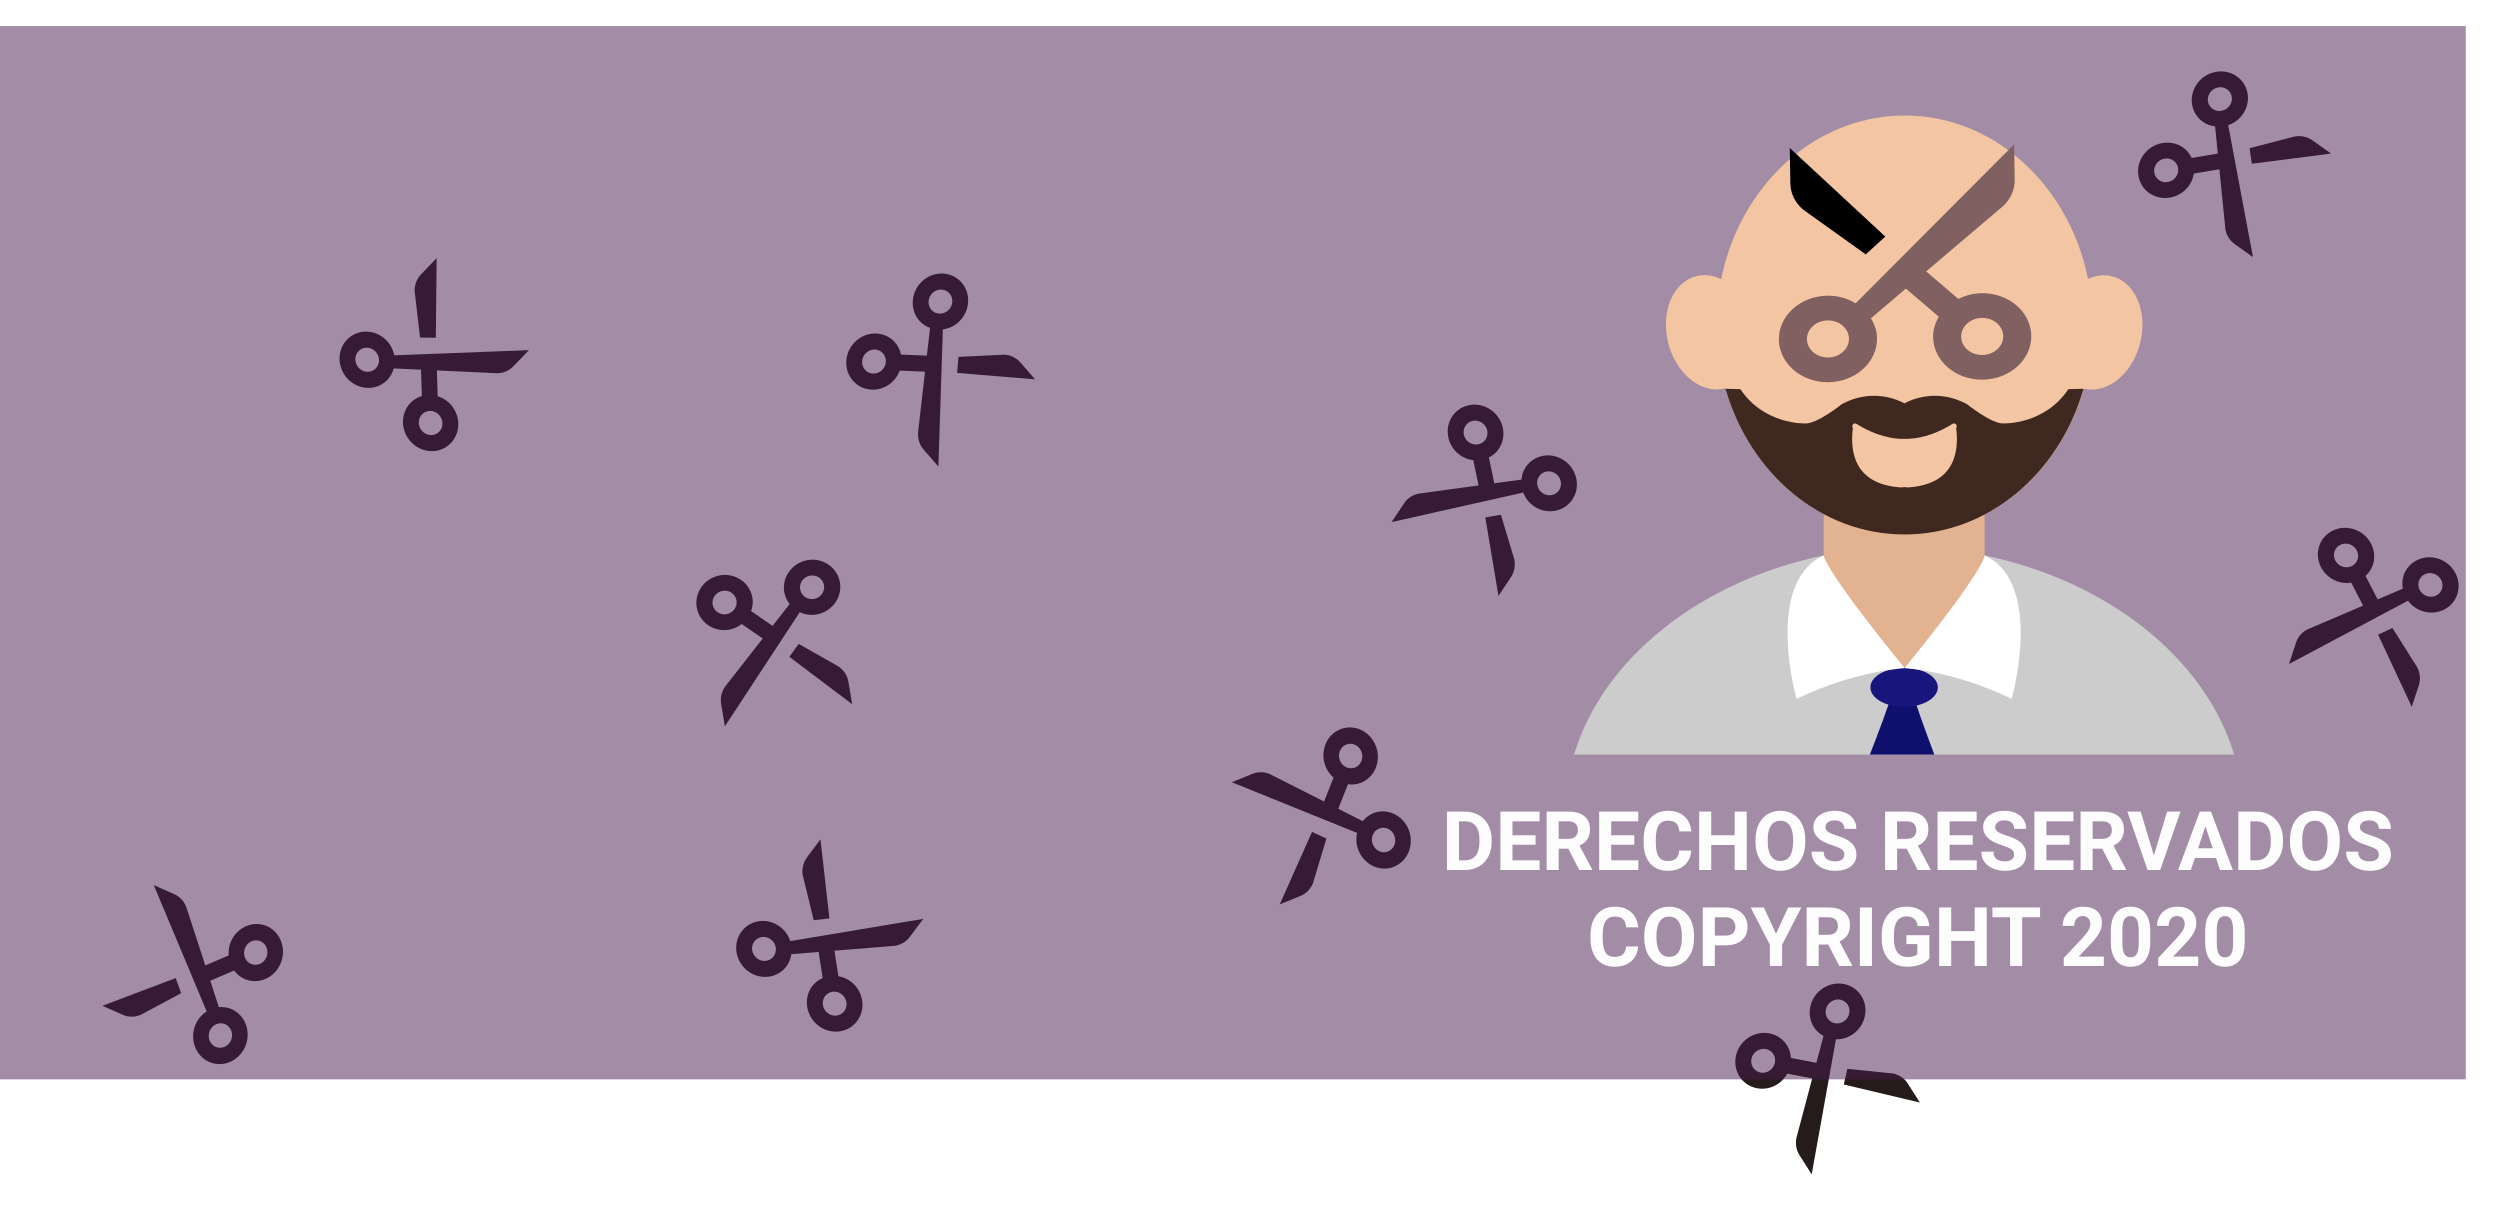 <svg width="365" height="176" viewBox="0 0 365 176" fill="none" xmlns="http://www.w3.org/2000/svg">
<g clip-path="url(#clip0)" filter="url(#filter0_d)">
<path d="M28.552 145.586C27.647 147.711 28.538 150.158 30.537 151.042C32.537 151.925 34.899 150.915 35.804 148.79C36.709 146.665 35.819 144.217 33.82 143.334C33.214 143.066 32.577 142.992 31.955 143.051L30.699 139.188L34.187 137.697C34.574 138.217 35.073 138.655 35.696 138.93C37.695 139.813 40.058 138.803 40.963 136.678C41.868 134.553 40.978 132.106 38.978 131.222C36.979 130.339 34.616 131.349 33.711 133.474C33.429 134.136 33.34 134.825 33.386 135.492L29.971 136.95L27.219 128.485C26.9 127.608 26.258 126.911 25.434 126.547L22.451 125.229L30.172 143.661C29.483 144.105 28.905 144.757 28.552 145.586ZM32.882 145.536C33.739 145.915 34.12 146.964 33.732 147.874C33.345 148.785 32.332 149.218 31.475 148.839C30.618 148.461 30.237 147.412 30.624 146.501C31.012 145.591 32.025 145.158 32.882 145.536ZM38.04 133.424C38.897 133.803 39.279 134.852 38.891 135.763C38.503 136.673 37.49 137.106 36.633 136.728C35.777 136.349 35.395 135.3 35.783 134.389C36.171 133.479 37.184 133.046 38.04 133.424Z" fill="#261B1B"/>
<path d="M20.54 144.167L26.451 141.003L25.649 138.799L14.948 142.846L17.93 144.164C18.754 144.528 19.693 144.529 20.54 144.167Z" fill="#261B1B"/>
</g>
<g clip-path="url(#clip1)" filter="url(#filter1_d)">
<path d="M198.332 120.132C199.176 122.284 201.509 123.364 203.533 122.54C205.557 121.717 206.517 119.297 205.673 117.146C204.829 114.995 202.496 113.915 200.472 114.738C199.859 114.988 199.359 115.396 198.961 115.887L195.385 114.075L196.802 110.502C197.437 110.589 198.094 110.536 198.724 110.28C200.748 109.456 201.708 107.037 200.864 104.886C200.021 102.734 197.688 101.654 195.664 102.478C193.64 103.301 192.68 105.721 193.523 107.872C193.786 108.542 194.204 109.092 194.701 109.528L193.313 113.024L185.474 109.052C184.637 108.665 183.699 108.638 182.865 108.977L179.846 110.206L198.132 117.606C197.956 118.417 198.003 119.293 198.332 120.132ZM201.347 116.967C202.214 116.614 203.214 117.077 203.576 117.999C203.937 118.921 203.526 119.958 202.658 120.311C201.791 120.664 200.791 120.201 200.429 119.279C200.068 118.357 200.479 117.32 201.347 116.967ZM196.538 104.707C197.405 104.354 198.405 104.817 198.767 105.739C199.128 106.661 198.717 107.698 197.85 108.051C196.982 108.404 195.982 107.941 195.621 107.019C195.259 106.097 195.671 105.06 196.538 104.707Z" fill="#261B1B"/>
<path d="M191.7 124.926L193.658 118.424L191.557 117.452L186.84 128.039L189.86 126.81C190.693 126.471 191.355 125.794 191.7 124.926Z" fill="#261B1B"/>
</g>
<g clip-path="url(#clip2)" filter="url(#filter2_d)">
<path d="M119.23 85.71C121.472 85.32 122.997 83.223 122.63 81.035C122.263 78.847 120.14 77.384 117.898 77.775C115.657 78.165 114.132 80.262 114.499 82.45C114.61 83.113 114.897 83.697 115.285 84.195L112.797 87.379L109.664 85.219C109.88 84.605 109.967 83.94 109.852 83.259C109.485 81.071 107.363 79.608 105.121 79.999C102.879 80.389 101.354 82.486 101.721 84.674C102.088 86.862 104.211 88.325 106.453 87.934C107.151 87.813 107.766 87.512 108.289 87.109L111.355 89.222L105.901 96.198C105.355 96.95 105.133 97.879 105.284 98.781L105.832 102.045L116.762 85.382C117.504 85.726 118.355 85.863 119.23 85.71ZM116.822 82.046C116.665 81.108 117.318 80.209 118.279 80.042C119.24 79.875 120.149 80.502 120.307 81.439C120.464 82.377 119.81 83.276 118.85 83.443C117.889 83.61 116.979 82.983 116.822 82.046ZM104.044 84.27C103.887 83.332 104.541 82.433 105.502 82.266C106.462 82.099 107.372 82.726 107.529 83.663C107.687 84.601 107.033 85.5 106.072 85.667C105.112 85.834 104.202 85.207 104.044 84.27Z" fill="#261B1B"/>
<path d="M122.445 93.319L116.612 90.008L115.239 91.897L124.417 98.81L123.869 95.546C123.718 94.644 123.206 93.843 122.445 93.319Z" fill="#261B1B"/>
</g>
<g clip-path="url(#clip3)" filter="url(#filter3_d)">
<path d="M139.924 43.047C141.626 41.51 141.835 38.909 140.389 37.248C138.944 35.586 136.383 35.485 134.681 37.021C132.979 38.557 132.77 41.158 134.216 42.82C134.654 43.323 135.2 43.665 135.788 43.879L135.324 47.921L131.543 47.77C131.409 47.133 131.138 46.521 130.688 46.004C129.242 44.342 126.682 44.241 124.98 45.777C123.277 47.313 123.069 49.914 124.514 51.576C125.96 53.237 128.52 53.339 130.222 51.803C130.752 51.324 131.119 50.738 131.354 50.114L135.054 50.262L134.036 59.118C133.961 60.051 134.253 60.96 134.849 61.644L137.005 64.122L137.657 44.093C138.466 43.987 139.26 43.646 139.924 43.047ZM135.98 41.228C135.36 40.516 135.45 39.401 136.179 38.742C136.909 38.084 138.006 38.128 138.626 38.84C139.245 39.552 139.155 40.667 138.426 41.325C137.697 41.983 136.599 41.94 135.98 41.228ZM126.278 49.984C125.659 49.272 125.748 48.157 126.478 47.499C127.207 46.84 128.305 46.884 128.924 47.596C129.543 48.308 129.454 49.423 128.724 50.081C127.995 50.739 126.898 50.696 126.278 49.984Z" fill="#261B1B"/>
<path d="M146.596 47.782L139.927 48.104L139.739 50.447L151.116 51.386L148.96 48.908C148.365 48.224 147.515 47.818 146.596 47.782Z" fill="#261B1B"/>
</g>
<g clip-path="url(#clip4)" filter="url(#filter4_d)">
<path d="M56.373 45.648C54.748 44.027 52.186 43.999 50.661 45.586C49.136 47.172 49.218 49.78 50.844 51.401C52.469 53.021 55.031 53.049 56.556 51.463C57.018 50.982 57.314 50.403 57.482 49.79L61.473 49.976L61.594 53.827C60.979 54.009 60.399 54.327 59.924 54.821C58.4 56.407 58.481 59.016 60.107 60.636C61.732 62.257 64.294 62.285 65.819 60.698C67.344 59.112 67.262 56.504 65.636 54.883C65.13 54.379 64.53 54.047 63.903 53.853L63.785 50.084L72.531 50.491C73.45 50.501 74.319 50.139 74.947 49.486L77.222 47.119L57.559 47.876C57.398 47.062 57.008 46.28 56.373 45.648ZM54.872 49.784C54.218 50.463 53.12 50.451 52.423 49.757C51.727 49.063 51.692 47.944 52.345 47.265C52.999 46.585 54.097 46.597 54.794 47.291C55.49 47.986 55.525 49.104 54.872 49.784ZM64.135 59.019C63.481 59.699 62.383 59.687 61.687 58.992C60.99 58.298 60.955 57.18 61.608 56.5C62.262 55.821 63.36 55.833 64.056 56.527C64.753 57.221 64.788 58.339 64.135 59.019Z" fill="#261B1B"/>
<path d="M60.538 38.533L61.327 45.286L63.635 45.311L63.748 33.686L61.474 36.052C60.846 36.706 60.509 37.598 60.538 38.533Z" fill="#261B1B"/>
</g>
<g clip-path="url(#clip5)" filter="url(#filter5_d)">
<path d="M113.932 131.338C112.121 129.936 109.576 130.234 108.257 132.001C106.938 133.768 107.338 136.346 109.148 137.748C110.959 139.149 113.505 138.852 114.824 137.085C115.223 136.549 115.446 135.937 115.538 135.308L119.521 134.986L120.111 138.792C119.523 139.051 118.987 139.44 118.576 139.99C117.257 141.758 117.657 144.335 119.468 145.737C121.278 147.139 123.824 146.842 125.143 145.075C126.462 143.307 126.062 140.73 124.252 139.328C123.688 138.891 123.052 138.639 122.405 138.525L121.828 134.8L130.556 134.096C131.469 133.989 132.287 133.52 132.83 132.792L134.798 130.156L115.381 133.399C115.122 132.612 114.638 131.885 113.932 131.338ZM112.947 135.632C112.382 136.39 111.291 136.517 110.515 135.916C109.739 135.316 109.568 134.211 110.133 133.453C110.698 132.696 111.789 132.569 112.565 133.169C113.341 133.77 113.512 134.875 112.947 135.632ZM123.267 143.622C122.702 144.379 121.61 144.507 120.835 143.906C120.059 143.305 119.887 142.2 120.452 141.443C121.018 140.686 122.109 140.558 122.885 141.159C123.661 141.76 123.832 142.865 123.267 143.622Z" fill="#261B1B"/>
<path d="M117.195 123.751L118.803 130.352L121.096 130.084L119.787 118.535L117.82 121.171C117.277 121.899 117.052 122.827 117.195 123.751Z" fill="#261B1B"/>
</g>
<g clip-path="url(#clip6)" filter="url(#filter6_d)">
<path d="M270.444 147.045C272.349 145.781 272.932 143.239 271.743 141.379C270.553 139.519 268.035 139.034 266.13 140.298C264.224 141.562 263.641 144.104 264.83 145.964C265.191 146.528 265.682 146.948 266.232 147.248L265.189 151.176L261.471 150.46C261.43 149.809 261.251 149.163 260.881 148.584C259.691 146.724 257.173 146.239 255.267 147.503C253.362 148.767 252.779 151.309 253.968 153.169C255.158 155.029 257.676 155.514 259.581 154.25C260.175 153.856 260.623 153.331 260.945 152.749L264.583 153.451L262.295 162.058C262.086 162.969 262.244 163.912 262.734 164.678L264.508 167.453L268.05 147.74C268.865 147.757 269.7 147.538 270.444 147.045ZM266.805 144.654C266.296 143.857 266.546 142.768 267.362 142.226C268.179 141.684 269.258 141.892 269.768 142.689C270.277 143.486 270.028 144.575 269.211 145.117C268.394 145.659 267.315 145.451 266.805 144.654ZM255.943 151.859C255.434 151.062 255.683 149.973 256.5 149.431C257.317 148.889 258.396 149.097 258.906 149.894C259.415 150.691 259.166 151.78 258.349 152.322C257.532 152.864 256.453 152.656 255.943 151.859Z" fill="#261B1B"/>
<path d="M276.358 152.729L269.715 152.048L269.19 154.337L280.308 156.973L278.534 154.198C278.044 153.432 277.261 152.903 276.358 152.729Z" fill="#261B1B"/>
</g>
<g clip-path="url(#clip7)" filter="url(#filter7_d)">
<path d="M353.596 85.198C355.758 85.953 358.076 84.863 358.765 82.768C359.453 80.673 358.254 78.355 356.092 77.6C353.93 76.845 351.611 77.935 350.923 80.03C350.714 80.665 350.698 81.316 350.811 81.942L347.138 83.512L345.368 80.089C345.843 79.657 346.228 79.118 346.442 78.465C347.13 76.371 345.931 74.052 343.769 73.297C341.607 72.543 339.289 73.632 338.601 75.727C337.912 77.822 339.111 80.14 341.273 80.895C341.947 81.13 342.63 81.168 343.279 81.07L345.01 84.42L336.962 87.859C336.13 88.25 335.504 88.955 335.221 89.817L334.194 92.942L351.567 83.703C352.063 84.368 352.752 84.903 353.596 85.198ZM353.163 80.812C353.458 79.915 354.452 79.448 355.379 79.771C356.305 80.094 356.819 81.088 356.524 81.986C356.229 82.883 355.235 83.351 354.309 83.027C353.382 82.704 352.869 81.71 353.163 80.812ZM340.841 76.51C341.136 75.612 342.13 75.145 343.056 75.468C343.983 75.792 344.497 76.785 344.202 77.683C343.907 78.581 342.913 79.048 341.987 78.725C341.06 78.401 340.546 77.407 340.841 76.51Z" fill="#261B1B"/>
<path d="M352.916 93.43L349.293 87.68L347.205 88.662L352.117 99.201L353.144 96.076C353.427 95.213 353.346 94.261 352.916 93.43Z" fill="#261B1B"/>
</g>
<g clip-path="url(#clip8)" filter="url(#filter8_d)">
<path d="M327.362 12.798C328.737 10.974 328.391 8.445 326.592 7.161C324.792 5.877 322.21 6.316 320.835 8.14C319.46 9.964 319.806 12.493 321.606 13.777C322.151 14.167 322.77 14.379 323.404 14.46L323.801 18.419L319.988 19.067C319.718 18.486 319.317 17.958 318.756 17.558C316.957 16.274 314.375 16.713 313 18.538C311.625 20.362 311.971 22.89 313.77 24.175C315.57 25.459 318.152 25.02 319.527 23.196C319.955 22.628 320.197 21.991 320.299 21.345L324.03 20.712L324.9 29.386C325.024 30.293 325.51 31.099 326.251 31.628L328.936 33.544L325.319 14.273C326.105 14.003 326.826 13.51 327.362 12.798ZM323.03 11.887C322.259 11.337 322.111 10.253 322.7 9.471C323.289 8.689 324.396 8.501 325.167 9.051C325.938 9.602 326.086 10.686 325.497 11.467C324.908 12.249 323.801 12.437 323.03 11.887ZM315.195 22.284C314.424 21.734 314.276 20.65 314.865 19.868C315.454 19.087 316.561 18.898 317.332 19.449C318.103 19.999 318.251 21.083 317.662 21.865C317.073 22.646 315.966 22.835 315.195 22.284Z" fill="#261B1B"/>
<path d="M335.044 15.924L328.443 17.63L328.755 19.907L340.333 18.421L337.648 16.505C336.907 15.976 335.97 15.767 335.044 15.924Z" fill="#261B1B"/>
</g>
<g clip-path="url(#clip9)" filter="url(#filter9_d)">
<path d="M223.941 69.896C225.824 71.196 228.35 70.76 229.573 68.922C230.797 67.085 230.261 64.533 228.378 63.233C226.496 61.933 223.969 62.37 222.746 64.207C222.375 64.764 222.185 65.387 222.127 66.021L218.167 66.561L217.376 62.793C217.949 62.503 218.464 62.084 218.845 61.512C220.068 59.675 219.532 57.123 217.65 55.823C215.767 54.523 213.241 54.96 212.018 56.797C210.794 58.634 211.331 61.186 213.213 62.486C213.799 62.891 214.448 63.108 215.099 63.186L215.873 66.874L207.195 68.058C206.289 68.215 205.498 68.728 204.994 69.485L203.169 72.225L222.385 67.918C222.686 68.69 223.207 69.389 223.941 69.896ZM224.697 65.554C225.221 64.767 226.304 64.58 227.111 65.137C227.917 65.694 228.147 66.788 227.623 67.575C227.099 68.362 226.016 68.549 225.209 67.993C224.403 67.435 224.173 66.341 224.697 65.554ZM213.968 58.144C214.493 57.357 215.575 57.17 216.382 57.727C217.189 58.284 217.418 59.378 216.894 60.165C216.37 60.952 215.287 61.14 214.481 60.583C213.674 60.026 213.444 58.932 213.968 58.144Z" fill="#261B1B"/>
<path d="M221.086 77.652L219.13 71.15L216.855 71.543L218.774 83.003L220.599 80.263C221.103 79.506 221.278 78.567 221.086 77.652Z" fill="#261B1B"/>
</g>
<rect y="3.802" width="360" height="153.79" fill="#481D4F" fill-opacity="0.5"/>
<path d="M211.258 127.024V118.493H213.883C214.633 118.493 215.303 118.663 215.893 119.003C216.486 119.339 216.949 119.819 217.281 120.444C217.613 121.065 217.779 121.772 217.779 122.565V122.958C217.779 123.751 217.615 124.456 217.287 125.073C216.963 125.69 216.504 126.169 215.91 126.509C215.316 126.848 214.646 127.02 213.9 127.024H211.258ZM213.016 119.917V125.612H213.865C214.553 125.612 215.078 125.387 215.441 124.938C215.805 124.489 215.99 123.846 215.998 123.011V122.559C215.998 121.692 215.818 121.036 215.459 120.591C215.1 120.141 214.574 119.917 213.883 119.917H213.016ZM224.195 123.327H220.82V125.612H224.781V127.024H219.062V118.493H224.77V119.917H220.82V121.95H224.195V123.327ZM228.971 123.901H227.57V127.024H225.812V118.493H228.982C229.99 118.493 230.768 118.718 231.314 119.167C231.861 119.616 232.135 120.251 232.135 121.071C232.135 121.653 232.008 122.139 231.754 122.53C231.504 122.917 231.123 123.225 230.611 123.456L232.457 126.942V127.024H230.57L228.971 123.901ZM227.57 122.477H228.988C229.43 122.477 229.771 122.366 230.014 122.143C230.256 121.917 230.377 121.606 230.377 121.212C230.377 120.809 230.262 120.493 230.031 120.262C229.805 120.032 229.455 119.917 228.982 119.917H227.57V122.477ZM238.609 123.327H235.234V125.612H239.195V127.024H233.477V118.493H239.184V119.917H235.234V121.95H238.609V123.327ZM246.924 124.182C246.857 125.1 246.518 125.823 245.904 126.35C245.295 126.878 244.49 127.141 243.49 127.141C242.396 127.141 241.535 126.774 240.906 126.04C240.281 125.302 239.969 124.29 239.969 123.005V122.483C239.969 121.663 240.113 120.94 240.402 120.315C240.691 119.69 241.104 119.212 241.639 118.88C242.178 118.544 242.803 118.376 243.514 118.376C244.498 118.376 245.291 118.639 245.893 119.167C246.494 119.694 246.842 120.434 246.936 121.387H245.178C245.135 120.837 244.98 120.438 244.715 120.192C244.453 119.942 244.053 119.817 243.514 119.817C242.928 119.817 242.488 120.028 242.195 120.45C241.906 120.868 241.758 121.518 241.75 122.401V123.046C241.75 123.968 241.889 124.641 242.166 125.067C242.447 125.493 242.889 125.706 243.49 125.706C244.033 125.706 244.438 125.583 244.703 125.337C244.973 125.087 245.127 124.702 245.166 124.182H246.924ZM255.021 127.024H253.264V123.368H249.836V127.024H248.078V118.493H249.836V121.95H253.264V118.493H255.021V127.024ZM263.57 122.952C263.57 123.792 263.422 124.528 263.125 125.161C262.828 125.794 262.402 126.282 261.848 126.626C261.297 126.97 260.664 127.141 259.949 127.141C259.242 127.141 258.611 126.971 258.057 126.632C257.502 126.292 257.072 125.807 256.768 125.179C256.463 124.546 256.309 123.819 256.305 122.999V122.577C256.305 121.737 256.455 120.999 256.756 120.362C257.061 119.721 257.488 119.231 258.039 118.891C258.594 118.548 259.227 118.376 259.938 118.376C260.648 118.376 261.279 118.548 261.83 118.891C262.385 119.231 262.812 119.721 263.113 120.362C263.418 120.999 263.57 121.735 263.57 122.571V122.952ZM261.789 122.565C261.789 121.671 261.629 120.991 261.309 120.526C260.988 120.061 260.531 119.829 259.938 119.829C259.348 119.829 258.893 120.059 258.572 120.52C258.252 120.977 258.09 121.649 258.086 122.536V122.952C258.086 123.823 258.246 124.499 258.566 124.979C258.887 125.46 259.348 125.7 259.949 125.7C260.539 125.7 260.992 125.47 261.309 125.009C261.625 124.544 261.785 123.868 261.789 122.981V122.565ZM269.271 124.786C269.271 124.454 269.154 124.2 268.92 124.024C268.686 123.845 268.264 123.657 267.654 123.462C267.045 123.262 266.562 123.067 266.207 122.876C265.238 122.352 264.754 121.647 264.754 120.761C264.754 120.3 264.883 119.889 265.141 119.53C265.402 119.167 265.775 118.884 266.26 118.68C266.748 118.477 267.295 118.376 267.9 118.376C268.51 118.376 269.053 118.487 269.529 118.71C270.006 118.929 270.375 119.239 270.637 119.641C270.902 120.044 271.035 120.501 271.035 121.012H269.277C269.277 120.622 269.154 120.319 268.908 120.104C268.662 119.886 268.316 119.776 267.871 119.776C267.441 119.776 267.107 119.868 266.869 120.052C266.631 120.231 266.512 120.47 266.512 120.766C266.512 121.044 266.65 121.276 266.928 121.464C267.209 121.651 267.621 121.827 268.164 121.991C269.164 122.292 269.893 122.665 270.35 123.11C270.807 123.555 271.035 124.11 271.035 124.774C271.035 125.512 270.756 126.093 270.197 126.514C269.639 126.932 268.887 127.141 267.941 127.141C267.285 127.141 266.688 127.022 266.148 126.784C265.609 126.542 265.197 126.212 264.912 125.794C264.631 125.376 264.49 124.891 264.49 124.341H266.254C266.254 125.282 266.816 125.753 267.941 125.753C268.359 125.753 268.686 125.669 268.92 125.501C269.154 125.329 269.271 125.091 269.271 124.786ZM278.377 123.901H276.977V127.024H275.219V118.493H278.389C279.396 118.493 280.174 118.718 280.721 119.167C281.268 119.616 281.541 120.251 281.541 121.071C281.541 121.653 281.414 122.139 281.16 122.53C280.91 122.917 280.529 123.225 280.018 123.456L281.863 126.942V127.024H279.977L278.377 123.901ZM276.977 122.477H278.395C278.836 122.477 279.178 122.366 279.42 122.143C279.662 121.917 279.783 121.606 279.783 121.212C279.783 120.809 279.668 120.493 279.438 120.262C279.211 120.032 278.861 119.917 278.389 119.917H276.977V122.477ZM288.016 123.327H284.641V125.612H288.602V127.024H282.883V118.493H288.59V119.917H284.641V121.95H288.016V123.327ZM294.057 124.786C294.057 124.454 293.939 124.2 293.705 124.024C293.471 123.845 293.049 123.657 292.439 123.462C291.83 123.262 291.348 123.067 290.992 122.876C290.023 122.352 289.539 121.647 289.539 120.761C289.539 120.3 289.668 119.889 289.926 119.53C290.188 119.167 290.561 118.884 291.045 118.68C291.533 118.477 292.08 118.376 292.686 118.376C293.295 118.376 293.838 118.487 294.314 118.71C294.791 118.929 295.16 119.239 295.422 119.641C295.688 120.044 295.82 120.501 295.82 121.012H294.062C294.062 120.622 293.939 120.319 293.693 120.104C293.447 119.886 293.102 119.776 292.656 119.776C292.227 119.776 291.893 119.868 291.654 120.052C291.416 120.231 291.297 120.47 291.297 120.766C291.297 121.044 291.436 121.276 291.713 121.464C291.994 121.651 292.406 121.827 292.949 121.991C293.949 122.292 294.678 122.665 295.135 123.11C295.592 123.555 295.82 124.11 295.82 124.774C295.82 125.512 295.541 126.093 294.982 126.514C294.424 126.932 293.672 127.141 292.727 127.141C292.07 127.141 291.473 127.022 290.934 126.784C290.395 126.542 289.982 126.212 289.697 125.794C289.416 125.376 289.275 124.891 289.275 124.341H291.039C291.039 125.282 291.602 125.753 292.727 125.753C293.145 125.753 293.471 125.669 293.705 125.501C293.939 125.329 294.057 125.091 294.057 124.786ZM302.148 123.327H298.773V125.612H302.734V127.024H297.016V118.493H302.723V119.917H298.773V121.95H302.148V123.327ZM306.924 123.901H305.523V127.024H303.766V118.493H306.936C307.943 118.493 308.721 118.718 309.268 119.167C309.814 119.616 310.088 120.251 310.088 121.071C310.088 121.653 309.961 122.139 309.707 122.53C309.457 122.917 309.076 123.225 308.564 123.456L310.41 126.942V127.024H308.523L306.924 123.901ZM305.523 122.477H306.941C307.383 122.477 307.725 122.366 307.967 122.143C308.209 121.917 308.33 121.606 308.33 121.212C308.33 120.809 308.215 120.493 307.984 120.262C307.758 120.032 307.408 119.917 306.936 119.917H305.523V122.477ZM314.465 124.909L316.398 118.493H318.355L315.385 127.024H313.551L310.592 118.493H312.543L314.465 124.909ZM323.535 125.266H320.453L319.867 127.024H317.998L321.174 118.493H322.803L325.996 127.024H324.127L323.535 125.266ZM320.928 123.843H323.061L321.988 120.649L320.928 123.843ZM326.793 127.024V118.493H329.418C330.168 118.493 330.838 118.663 331.428 119.003C332.021 119.339 332.484 119.819 332.816 120.444C333.148 121.065 333.314 121.772 333.314 122.565V122.958C333.314 123.751 333.15 124.456 332.822 125.073C332.498 125.69 332.039 126.169 331.445 126.509C330.852 126.848 330.182 127.02 329.436 127.024H326.793ZM328.551 119.917V125.612H329.4C330.088 125.612 330.613 125.387 330.977 124.938C331.34 124.489 331.525 123.846 331.533 123.011V122.559C331.533 121.692 331.354 121.036 330.994 120.591C330.635 120.141 330.109 119.917 329.418 119.917H328.551ZM341.605 122.952C341.605 123.792 341.457 124.528 341.16 125.161C340.863 125.794 340.438 126.282 339.883 126.626C339.332 126.97 338.699 127.141 337.984 127.141C337.277 127.141 336.646 126.971 336.092 126.632C335.537 126.292 335.107 125.807 334.803 125.179C334.498 124.546 334.344 123.819 334.34 122.999V122.577C334.34 121.737 334.49 120.999 334.791 120.362C335.096 119.721 335.523 119.231 336.074 118.891C336.629 118.548 337.262 118.376 337.973 118.376C338.684 118.376 339.314 118.548 339.865 118.891C340.42 119.231 340.848 119.721 341.148 120.362C341.453 120.999 341.605 121.735 341.605 122.571V122.952ZM339.824 122.565C339.824 121.671 339.664 120.991 339.344 120.526C339.023 120.061 338.566 119.829 337.973 119.829C337.383 119.829 336.928 120.059 336.607 120.52C336.287 120.977 336.125 121.649 336.121 122.536V122.952C336.121 123.823 336.281 124.499 336.602 124.979C336.922 125.46 337.383 125.7 337.984 125.7C338.574 125.7 339.027 125.47 339.344 125.009C339.66 124.544 339.82 123.868 339.824 122.981V122.565ZM347.307 124.786C347.307 124.454 347.189 124.2 346.955 124.024C346.721 123.845 346.299 123.657 345.689 123.462C345.08 123.262 344.598 123.067 344.242 122.876C343.273 122.352 342.789 121.647 342.789 120.761C342.789 120.3 342.918 119.889 343.176 119.53C343.438 119.167 343.811 118.884 344.295 118.68C344.783 118.477 345.33 118.376 345.936 118.376C346.545 118.376 347.088 118.487 347.564 118.71C348.041 118.929 348.41 119.239 348.672 119.641C348.938 120.044 349.07 120.501 349.07 121.012H347.312C347.312 120.622 347.189 120.319 346.943 120.104C346.697 119.886 346.352 119.776 345.906 119.776C345.477 119.776 345.143 119.868 344.904 120.052C344.666 120.231 344.547 120.47 344.547 120.766C344.547 121.044 344.686 121.276 344.963 121.464C345.244 121.651 345.656 121.827 346.199 121.991C347.199 122.292 347.928 122.665 348.385 123.11C348.842 123.555 349.07 124.11 349.07 124.774C349.07 125.512 348.791 126.093 348.232 126.514C347.674 126.932 346.922 127.141 345.977 127.141C345.32 127.141 344.723 127.022 344.184 126.784C343.645 126.542 343.232 126.212 342.947 125.794C342.666 125.376 342.525 124.891 342.525 124.341H344.289C344.289 125.282 344.852 125.753 345.977 125.753C346.395 125.753 346.721 125.669 346.955 125.501C347.189 125.329 347.307 125.091 347.307 124.786ZM239.166 138.182C239.1 139.1 238.76 139.823 238.146 140.35C237.537 140.878 236.732 141.141 235.732 141.141C234.639 141.141 233.777 140.774 233.148 140.04C232.523 139.302 232.211 138.29 232.211 137.005V136.483C232.211 135.663 232.355 134.94 232.645 134.315C232.934 133.69 233.346 133.212 233.881 132.88C234.42 132.544 235.045 132.376 235.756 132.376C236.74 132.376 237.533 132.639 238.135 133.167C238.736 133.694 239.084 134.434 239.178 135.387H237.42C237.377 134.837 237.223 134.438 236.957 134.192C236.695 133.942 236.295 133.817 235.756 133.817C235.17 133.817 234.73 134.028 234.438 134.45C234.148 134.868 234 135.518 233.992 136.401V137.046C233.992 137.968 234.131 138.641 234.408 139.067C234.689 139.493 235.131 139.706 235.732 139.706C236.275 139.706 236.68 139.583 236.945 139.337C237.215 139.087 237.369 138.702 237.408 138.182H239.166ZM247.328 136.952C247.328 137.792 247.18 138.528 246.883 139.161C246.586 139.794 246.16 140.282 245.605 140.626C245.055 140.97 244.422 141.141 243.707 141.141C243 141.141 242.369 140.971 241.814 140.632C241.26 140.292 240.83 139.807 240.525 139.179C240.221 138.546 240.066 137.819 240.062 136.999V136.577C240.062 135.737 240.213 134.999 240.514 134.362C240.818 133.721 241.246 133.231 241.797 132.891C242.352 132.548 242.984 132.376 243.695 132.376C244.406 132.376 245.037 132.548 245.588 132.891C246.143 133.231 246.57 133.721 246.871 134.362C247.176 134.999 247.328 135.735 247.328 136.571V136.952ZM245.547 136.565C245.547 135.671 245.387 134.991 245.066 134.526C244.746 134.061 244.289 133.829 243.695 133.829C243.105 133.829 242.65 134.059 242.33 134.52C242.01 134.977 241.848 135.649 241.844 136.536V136.952C241.844 137.823 242.004 138.499 242.324 138.979C242.645 139.46 243.105 139.7 243.707 139.7C244.297 139.7 244.75 139.47 245.066 139.009C245.383 138.544 245.543 137.868 245.547 136.981V136.565ZM250.363 138.018V141.024H248.605V132.493H251.934C252.574 132.493 253.137 132.61 253.621 132.845C254.109 133.079 254.484 133.413 254.746 133.846C255.008 134.276 255.139 134.766 255.139 135.317C255.139 136.153 254.852 136.813 254.277 137.298C253.707 137.778 252.916 138.018 251.904 138.018H250.363ZM250.363 136.595H251.934C252.398 136.595 252.752 136.485 252.994 136.266C253.24 136.048 253.363 135.735 253.363 135.329C253.363 134.911 253.24 134.573 252.994 134.315C252.748 134.057 252.408 133.925 251.975 133.917H250.363V136.595ZM259.293 136.337L261.068 132.493H262.99L260.189 137.93V141.024H258.402V137.93L255.602 132.493H257.529L259.293 136.337ZM266.928 137.901H265.527V141.024H263.77V132.493H266.939C267.947 132.493 268.725 132.718 269.271 133.167C269.818 133.616 270.092 134.251 270.092 135.071C270.092 135.653 269.965 136.139 269.711 136.53C269.461 136.917 269.08 137.225 268.568 137.456L270.414 140.942V141.024H268.527L266.928 137.901ZM265.527 136.477H266.945C267.387 136.477 267.729 136.366 267.971 136.143C268.213 135.917 268.334 135.606 268.334 135.212C268.334 134.809 268.219 134.493 267.988 134.262C267.762 134.032 267.412 133.917 266.939 133.917H265.527V136.477ZM273.303 141.024H271.545V132.493H273.303V141.024ZM281.688 139.946C281.371 140.325 280.924 140.62 280.346 140.831C279.768 141.038 279.127 141.141 278.424 141.141C277.686 141.141 277.037 140.981 276.479 140.661C275.924 140.337 275.494 139.868 275.189 139.255C274.889 138.641 274.734 137.921 274.727 137.093V136.512C274.727 135.661 274.869 134.925 275.154 134.304C275.443 133.679 275.857 133.202 276.396 132.874C276.939 132.542 277.574 132.376 278.301 132.376C279.312 132.376 280.104 132.618 280.674 133.102C281.244 133.583 281.582 134.284 281.688 135.206H279.977C279.898 134.718 279.725 134.36 279.455 134.134C279.189 133.907 278.822 133.794 278.354 133.794C277.756 133.794 277.301 134.018 276.988 134.468C276.676 134.917 276.518 135.585 276.514 136.471V137.016C276.514 137.911 276.684 138.587 277.023 139.044C277.363 139.501 277.861 139.729 278.518 139.729C279.178 139.729 279.648 139.589 279.93 139.307V137.837H278.33V136.542H281.688V139.946ZM290.061 141.024H288.303V137.368H284.875V141.024H283.117V132.493H284.875V135.95H288.303V132.493H290.061V141.024ZM297.848 133.917H295.234V141.024H293.477V133.917H290.898V132.493H297.848V133.917ZM307.158 141.024H301.311V139.864L304.07 136.923C304.449 136.509 304.729 136.147 304.908 135.839C305.092 135.53 305.184 135.237 305.184 134.96C305.184 134.581 305.088 134.284 304.896 134.069C304.705 133.85 304.432 133.741 304.076 133.741C303.693 133.741 303.391 133.874 303.168 134.139C302.949 134.401 302.84 134.747 302.84 135.177H301.141C301.141 134.657 301.264 134.182 301.51 133.753C301.76 133.323 302.111 132.987 302.564 132.745C303.018 132.499 303.531 132.376 304.105 132.376C304.984 132.376 305.666 132.587 306.15 133.009C306.639 133.43 306.883 134.026 306.883 134.796C306.883 135.218 306.773 135.647 306.555 136.085C306.336 136.522 305.961 137.032 305.43 137.614L303.49 139.659H307.158V141.024ZM313.943 137.497C313.943 138.677 313.699 139.579 313.211 140.204C312.723 140.829 312.008 141.141 311.066 141.141C310.137 141.141 309.426 140.835 308.934 140.221C308.441 139.608 308.189 138.729 308.178 137.585V136.014C308.178 134.823 308.424 133.919 308.916 133.302C309.412 132.684 310.125 132.376 311.055 132.376C311.984 132.376 312.695 132.682 313.188 133.296C313.68 133.905 313.932 134.782 313.943 135.927V137.497ZM312.25 135.774C312.25 135.067 312.152 134.554 311.957 134.233C311.766 133.909 311.465 133.747 311.055 133.747C310.656 133.747 310.361 133.901 310.17 134.21C309.982 134.514 309.883 134.993 309.871 135.645V137.72C309.871 138.415 309.965 138.932 310.152 139.272C310.344 139.608 310.648 139.776 311.066 139.776C311.48 139.776 311.779 139.614 311.963 139.29C312.146 138.966 312.242 138.47 312.25 137.802V135.774ZM320.939 141.024H315.092V139.864L317.852 136.923C318.23 136.509 318.51 136.147 318.689 135.839C318.873 135.53 318.965 135.237 318.965 134.96C318.965 134.581 318.869 134.284 318.678 134.069C318.486 133.85 318.213 133.741 317.857 133.741C317.475 133.741 317.172 133.874 316.949 134.139C316.73 134.401 316.621 134.747 316.621 135.177H314.922C314.922 134.657 315.045 134.182 315.291 133.753C315.541 133.323 315.893 132.987 316.346 132.745C316.799 132.499 317.312 132.376 317.887 132.376C318.766 132.376 319.447 132.587 319.932 133.009C320.42 133.43 320.664 134.026 320.664 134.796C320.664 135.218 320.555 135.647 320.336 136.085C320.117 136.522 319.742 137.032 319.211 137.614L317.271 139.659H320.939V141.024ZM327.725 137.497C327.725 138.677 327.48 139.579 326.992 140.204C326.504 140.829 325.789 141.141 324.848 141.141C323.918 141.141 323.207 140.835 322.715 140.221C322.223 139.608 321.971 138.729 321.959 137.585V136.014C321.959 134.823 322.205 133.919 322.697 133.302C323.193 132.684 323.906 132.376 324.836 132.376C325.766 132.376 326.477 132.682 326.969 133.296C327.461 133.905 327.713 134.782 327.725 135.927V137.497ZM326.031 135.774C326.031 135.067 325.934 134.554 325.738 134.233C325.547 133.909 325.246 133.747 324.836 133.747C324.438 133.747 324.143 133.901 323.951 134.21C323.764 134.514 323.664 134.993 323.652 135.645V137.72C323.652 138.415 323.746 138.932 323.934 139.272C324.125 139.608 324.43 139.776 324.848 139.776C325.262 139.776 325.561 139.614 325.744 139.29C325.928 138.966 326.023 138.47 326.031 137.802V135.774Z" fill="#FDFDFD"/>
<path d="M279.582 99.011L276.437 99.011C270.832 99.011 266.262 94.663 266.262 89.288L266.262 70.273C266.262 64.917 270.813 60.55 276.438 60.55L279.582 60.55C285.188 60.55 289.758 64.898 289.758 70.273L289.758 89.288C289.738 94.663 285.188 99.011 279.582 99.011Z" fill="#E2B291"/>
<path d="M326.184 110.17C322.004 96.212 307.844 84.847 289.738 81.096L289.738 81.302C289.738 83.634 278.059 97.574 278.059 97.574C278.059 97.574 266.242 83.653 266.242 81.302L266.242 81.096C248.156 84.847 233.996 96.212 229.816 110.17L326.184 110.17Z" fill="#CCCCCC"/>
<path d="M282.414 110.17C281.223 106.998 279.445 102.183 279.582 102.034L275.91 102.034C276.066 102.183 274.23 106.998 273 110.17L282.414 110.17Z" fill="#0F0F6D"/>
<path d="M278 103.209C280.718 103.209 282.922 101.931 282.922 100.354C282.922 98.778 280.718 97.499 278 97.499C275.282 97.499 273.078 98.778 273.078 100.354C273.078 101.931 275.282 103.209 278 103.209Z" fill="#18157C"/>
<path d="M289.738 81.096C289.738 81.096 290.148 82.664 278.059 97.555C278.059 97.555 285.188 97.91 293.703 102.034C293.723 102.034 298.488 85.034 289.738 81.096Z" fill="white"/>
<path d="M266.262 81.096C266.262 81.096 265.988 82.664 278.078 97.555C278.078 97.555 270.813 97.91 262.297 102.034C262.277 102.034 257.512 85.034 266.262 81.096Z" fill="white"/>
<path d="M304.406 56.777C307.853 57.493 311.487 54.383 312.522 49.83C313.558 45.278 311.603 41.008 308.156 40.292C304.709 39.576 301.076 42.686 300.04 47.238C299.005 51.79 300.959 56.061 304.406 56.777Z" fill="#F4C5A2"/>
<path d="M247.86 40.272C244.414 40.988 242.459 45.258 243.494 49.81C244.53 54.363 248.164 57.473 251.611 56.757C255.058 56.041 257.012 51.77 255.977 47.218C254.941 42.666 251.307 39.556 247.86 40.272Z" fill="#F4C5A2"/>
<path d="M278.078 78.036C293.234 78.036 305.52 64.342 305.52 47.45C305.52 30.559 293.234 16.865 278.078 16.865C262.923 16.865 250.637 30.559 250.637 47.45C250.637 64.342 262.923 78.036 278.078 78.036Z" fill="#F4C5A2"/>
<path d="M304.172 56.762L301.984 56.818C298.508 62.025 292.57 61.819 292.57 61.819C290.852 61.969 287.141 58.983 287.141 58.983C282.668 56.594 278.859 58.442 278.039 58.89C277.238 58.442 273.41 56.594 268.938 58.983C268.938 58.983 265.227 61.969 263.508 61.819C263.508 61.819 257.57 62.025 254.094 56.818L251.926 56.762C255.461 69.097 265.832 78.036 278.059 78.036C290.227 78.036 300.559 69.191 304.133 56.968L304.172 56.762ZM278.527 71.169C278.371 71.15 278.215 71.131 278.059 71.113C277.902 71.131 277.746 71.15 277.59 71.169C270.441 70.721 270.129 65.589 270.52 62.454C270.246 62.099 270.676 61.651 271.066 61.894C272.668 62.902 275.148 64.077 277.922 64.077C277.961 64.077 278.02 64.077 278.059 64.077C278.098 64.077 278.156 64.077 278.195 64.077C280.969 64.077 283.449 62.902 285.051 61.894C285.441 61.651 285.871 62.099 285.598 62.454C285.988 65.57 285.695 70.721 278.527 71.169Z" fill="#3F2820"/>
<path d="M266.777 43.173C262.826 43.237 259.658 46.122 259.714 49.603C259.771 53.085 263.031 55.864 266.982 55.8C270.933 55.736 274.101 52.851 274.045 49.37C274.028 48.315 273.688 47.34 273.152 46.474L278.258 42.138L283.071 46.242C282.539 47.142 282.216 48.152 282.234 49.236C282.29 52.718 285.55 55.498 289.502 55.433C293.453 55.369 296.621 52.484 296.564 49.003C296.507 45.522 293.247 42.742 289.296 42.806C288.065 42.826 286.93 43.144 285.927 43.644L281.217 39.627L292.409 30.125C293.545 29.091 294.169 27.704 294.146 26.27L294.061 21.076L270.927 44.278C269.744 43.565 268.318 43.148 266.777 43.173ZM269.95 49.437C269.975 50.928 268.617 52.165 266.924 52.192C265.231 52.22 263.833 51.028 263.809 49.536C263.784 48.045 265.142 46.808 266.835 46.781C268.528 46.753 269.926 47.945 269.95 49.437ZM292.47 49.07C292.494 50.561 291.136 51.798 289.443 51.825C287.75 51.853 286.352 50.661 286.328 49.17C286.304 47.678 287.662 46.441 289.355 46.414C291.048 46.386 292.445 47.578 292.47 49.07Z" fill="#806060"/>
<path d="M263.252 30.6L272.398 37.14L275.251 34.542L261.306 21.61L261.391 26.803C261.414 28.237 262.083 29.603 263.252 30.6Z" fill="black"/>
<defs>
<filter id="filter0_d" x="7" y="119.909" width="44.119" height="45.411" filterUnits="userSpaceOnUse" color-interpolation-filters="sRGB">
<feFlood flood-opacity="0" result="BackgroundImageFix"/>
<feColorMatrix in="SourceAlpha" type="matrix" values="0 0 0 0 0 0 0 0 0 0 0 0 0 0 0 0 0 0 127 0"/>
<feOffset dy="4"/>
<feGaussianBlur stdDeviation="2"/>
<feColorMatrix type="matrix" values="0 0 0 0 0 0 0 0 0 0 0 0 0 0 0 0 0 0 0.25 0"/>
<feBlend mode="normal" in2="BackgroundImageFix" result="effect1_dropShadow"/>
<feBlend mode="normal" in="SourceGraphic" in2="effect1_dropShadow" result="shape"/>
</filter>
<filter id="filter1_d" x="172" y="96.361" width="43.661" height="44.989" filterUnits="userSpaceOnUse" color-interpolation-filters="sRGB">
<feFlood flood-opacity="0" result="BackgroundImageFix"/>
<feColorMatrix in="SourceAlpha" type="matrix" values="0 0 0 0 0 0 0 0 0 0 0 0 0 0 0 0 0 0 127 0"/>
<feOffset dy="4"/>
<feGaussianBlur stdDeviation="2"/>
<feColorMatrix type="matrix" values="0 0 0 0 0 0 0 0 0 0 0 0 0 0 0 0 0 0 0.25 0"/>
<feBlend mode="normal" in2="BackgroundImageFix" result="effect1_dropShadow"/>
<feBlend mode="normal" in="SourceGraphic" in2="effect1_dropShadow" result="shape"/>
</filter>
<filter id="filter2_d" x="93" y="73.059" width="40.444" height="40.062" filterUnits="userSpaceOnUse" color-interpolation-filters="sRGB">
<feFlood flood-opacity="0" result="BackgroundImageFix"/>
<feColorMatrix in="SourceAlpha" type="matrix" values="0 0 0 0 0 0 0 0 0 0 0 0 0 0 0 0 0 0 127 0"/>
<feOffset dy="4"/>
<feGaussianBlur stdDeviation="2"/>
<feColorMatrix type="matrix" values="0 0 0 0 0 0 0 0 0 0 0 0 0 0 0 0 0 0 0.25 0"/>
<feBlend mode="normal" in2="BackgroundImageFix" result="effect1_dropShadow"/>
<feBlend mode="normal" in="SourceGraphic" in2="effect1_dropShadow" result="shape"/>
</filter>
<filter id="filter3_d" x="113" y="29.265" width="47.142" height="47.763" filterUnits="userSpaceOnUse" color-interpolation-filters="sRGB">
<feFlood flood-opacity="0" result="BackgroundImageFix"/>
<feColorMatrix in="SourceAlpha" type="matrix" values="0 0 0 0 0 0 0 0 0 0 0 0 0 0 0 0 0 0 127 0"/>
<feOffset dy="4"/>
<feGaussianBlur stdDeviation="2"/>
<feColorMatrix type="matrix" values="0 0 0 0 0 0 0 0 0 0 0 0 0 0 0 0 0 0 0.25 0"/>
<feBlend mode="normal" in2="BackgroundImageFix" result="effect1_dropShadow"/>
<feBlend mode="normal" in="SourceGraphic" in2="effect1_dropShadow" result="shape"/>
</filter>
<filter id="filter4_d" x="39" y="28.684" width="47.17" height="47.876" filterUnits="userSpaceOnUse" color-interpolation-filters="sRGB">
<feFlood flood-opacity="0" result="BackgroundImageFix"/>
<feColorMatrix in="SourceAlpha" type="matrix" values="0 0 0 0 0 0 0 0 0 0 0 0 0 0 0 0 0 0 127 0"/>
<feOffset dy="4"/>
<feGaussianBlur stdDeviation="2"/>
<feColorMatrix type="matrix" values="0 0 0 0 0 0 0 0 0 0 0 0 0 0 0 0 0 0 0.25 0"/>
<feBlend mode="normal" in2="BackgroundImageFix" result="effect1_dropShadow"/>
<feBlend mode="normal" in="SourceGraphic" in2="effect1_dropShadow" result="shape"/>
</filter>
<filter id="filter5_d" x="97" y="113.798" width="46.917" height="47.407" filterUnits="userSpaceOnUse" color-interpolation-filters="sRGB">
<feFlood flood-opacity="0" result="BackgroundImageFix"/>
<feColorMatrix in="SourceAlpha" type="matrix" values="0 0 0 0 0 0 0 0 0 0 0 0 0 0 0 0 0 0 127 0"/>
<feOffset dy="4"/>
<feGaussianBlur stdDeviation="2"/>
<feColorMatrix type="matrix" values="0 0 0 0 0 0 0 0 0 0 0 0 0 0 0 0 0 0 0.25 0"/>
<feBlend mode="normal" in2="BackgroundImageFix" result="effect1_dropShadow"/>
<feBlend mode="normal" in="SourceGraphic" in2="effect1_dropShadow" result="shape"/>
</filter>
<filter id="filter6_d" x="243" y="133.149" width="46.49" height="46.851" filterUnits="userSpaceOnUse" color-interpolation-filters="sRGB">
<feFlood flood-opacity="0" result="BackgroundImageFix"/>
<feColorMatrix in="SourceAlpha" type="matrix" values="0 0 0 0 0 0 0 0 0 0 0 0 0 0 0 0 0 0 127 0"/>
<feOffset dy="4"/>
<feGaussianBlur stdDeviation="2"/>
<feColorMatrix type="matrix" values="0 0 0 0 0 0 0 0 0 0 0 0 0 0 0 0 0 0 0.25 0"/>
<feBlend mode="normal" in2="BackgroundImageFix" result="effect1_dropShadow"/>
<feBlend mode="normal" in="SourceGraphic" in2="effect1_dropShadow" result="shape"/>
</filter>
<filter id="filter7_d" x="325" y="67.499" width="43.443" height="43.438" filterUnits="userSpaceOnUse" color-interpolation-filters="sRGB">
<feFlood flood-opacity="0" result="BackgroundImageFix"/>
<feColorMatrix in="SourceAlpha" type="matrix" values="0 0 0 0 0 0 0 0 0 0 0 0 0 0 0 0 0 0 127 0"/>
<feOffset dy="4"/>
<feGaussianBlur stdDeviation="2"/>
<feColorMatrix type="matrix" values="0 0 0 0 0 0 0 0 0 0 0 0 0 0 0 0 0 0 0.25 0"/>
<feBlend mode="normal" in2="BackgroundImageFix" result="effect1_dropShadow"/>
<feBlend mode="normal" in="SourceGraphic" in2="effect1_dropShadow" result="shape"/>
</filter>
<filter id="filter8_d" x="301.572" y="0" width="47.474" height="46.656" filterUnits="userSpaceOnUse" color-interpolation-filters="sRGB">
<feFlood flood-opacity="0" result="BackgroundImageFix"/>
<feColorMatrix in="SourceAlpha" type="matrix" values="0 0 0 0 0 0 0 0 0 0 0 0 0 0 0 0 0 0 127 0"/>
<feOffset dy="4"/>
<feGaussianBlur stdDeviation="2"/>
<feColorMatrix type="matrix" values="0 0 0 0 0 0 0 0 0 0 0 0 0 0 0 0 0 0 0.25 0"/>
<feBlend mode="normal" in2="BackgroundImageFix" result="effect1_dropShadow"/>
<feBlend mode="normal" in="SourceGraphic" in2="effect1_dropShadow" result="shape"/>
</filter>
<filter id="filter9_d" x="194" y="48.589" width="46.619" height="47.013" filterUnits="userSpaceOnUse" color-interpolation-filters="sRGB">
<feFlood flood-opacity="0" result="BackgroundImageFix"/>
<feColorMatrix in="SourceAlpha" type="matrix" values="0 0 0 0 0 0 0 0 0 0 0 0 0 0 0 0 0 0 127 0"/>
<feOffset dy="4"/>
<feGaussianBlur stdDeviation="2"/>
<feColorMatrix type="matrix" values="0 0 0 0 0 0 0 0 0 0 0 0 0 0 0 0 0 0 0.25 0"/>
<feBlend mode="normal" in2="BackgroundImageFix" result="effect1_dropShadow"/>
<feBlend mode="normal" in="SourceGraphic" in2="effect1_dropShadow" result="shape"/>
</filter>
<clipPath id="clip0">
<rect width="27.183" height="28.723" fill="white" transform="matrix(-0.915 -0.404 0.392 -0.92 35.864 157.32)"/>
</clipPath>
<clipPath id="clip1">
<rect width="27.172" height="28.733" fill="white" transform="matrix(-0.926 0.377 -0.365 -0.931 211.661 123.111)"/>
</clipPath>
<clipPath id="clip2">
<rect width="27.59" height="28.297" fill="white" transform="matrix(0.165 0.986 -0.985 0.171 124.878 73.059)"/>
</clipPath>
<clipPath id="clip3">
<rect width="27.384" height="28.513" fill="white" transform="matrix(0.656 0.754 -0.742 0.67 138.167 29.265)"/>
</clipPath>
<clipPath id="clip4">
<rect width="27.36" height="28.539" fill="white" transform="matrix(0.693 -0.721 0.708 0.706 43 48.409)"/>
</clipPath>
<clipPath id="clip5">
<rect width="27.421" height="28.475" fill="white" transform="matrix(0.598 -0.801 0.791 0.612 101 135.773)"/>
</clipPath>
<clipPath id="clip6">
<rect width="27.455" height="28.439" fill="white" transform="matrix(0.539 0.842 -0.833 0.553 270.699 133.149)"/>
</clipPath>
<clipPath id="clip7">
<rect width="27.42" height="28.477" fill="white" transform="matrix(-0.312 0.95 -0.944 -0.33 364.443 76.886)"/>
</clipPath>
<clipPath id="clip8">
<rect width="27.493" height="28.405" fill="white" transform="matrix(0.814 0.581 -0.602 0.799 322.668 0)"/>
</clipPath>
<clipPath id="clip9">
<rect width="27.447" height="28.448" fill="white" transform="matrix(-0.554 0.832 -0.823 -0.568 236.619 64.756)"/>
</clipPath>
</defs>
</svg>
